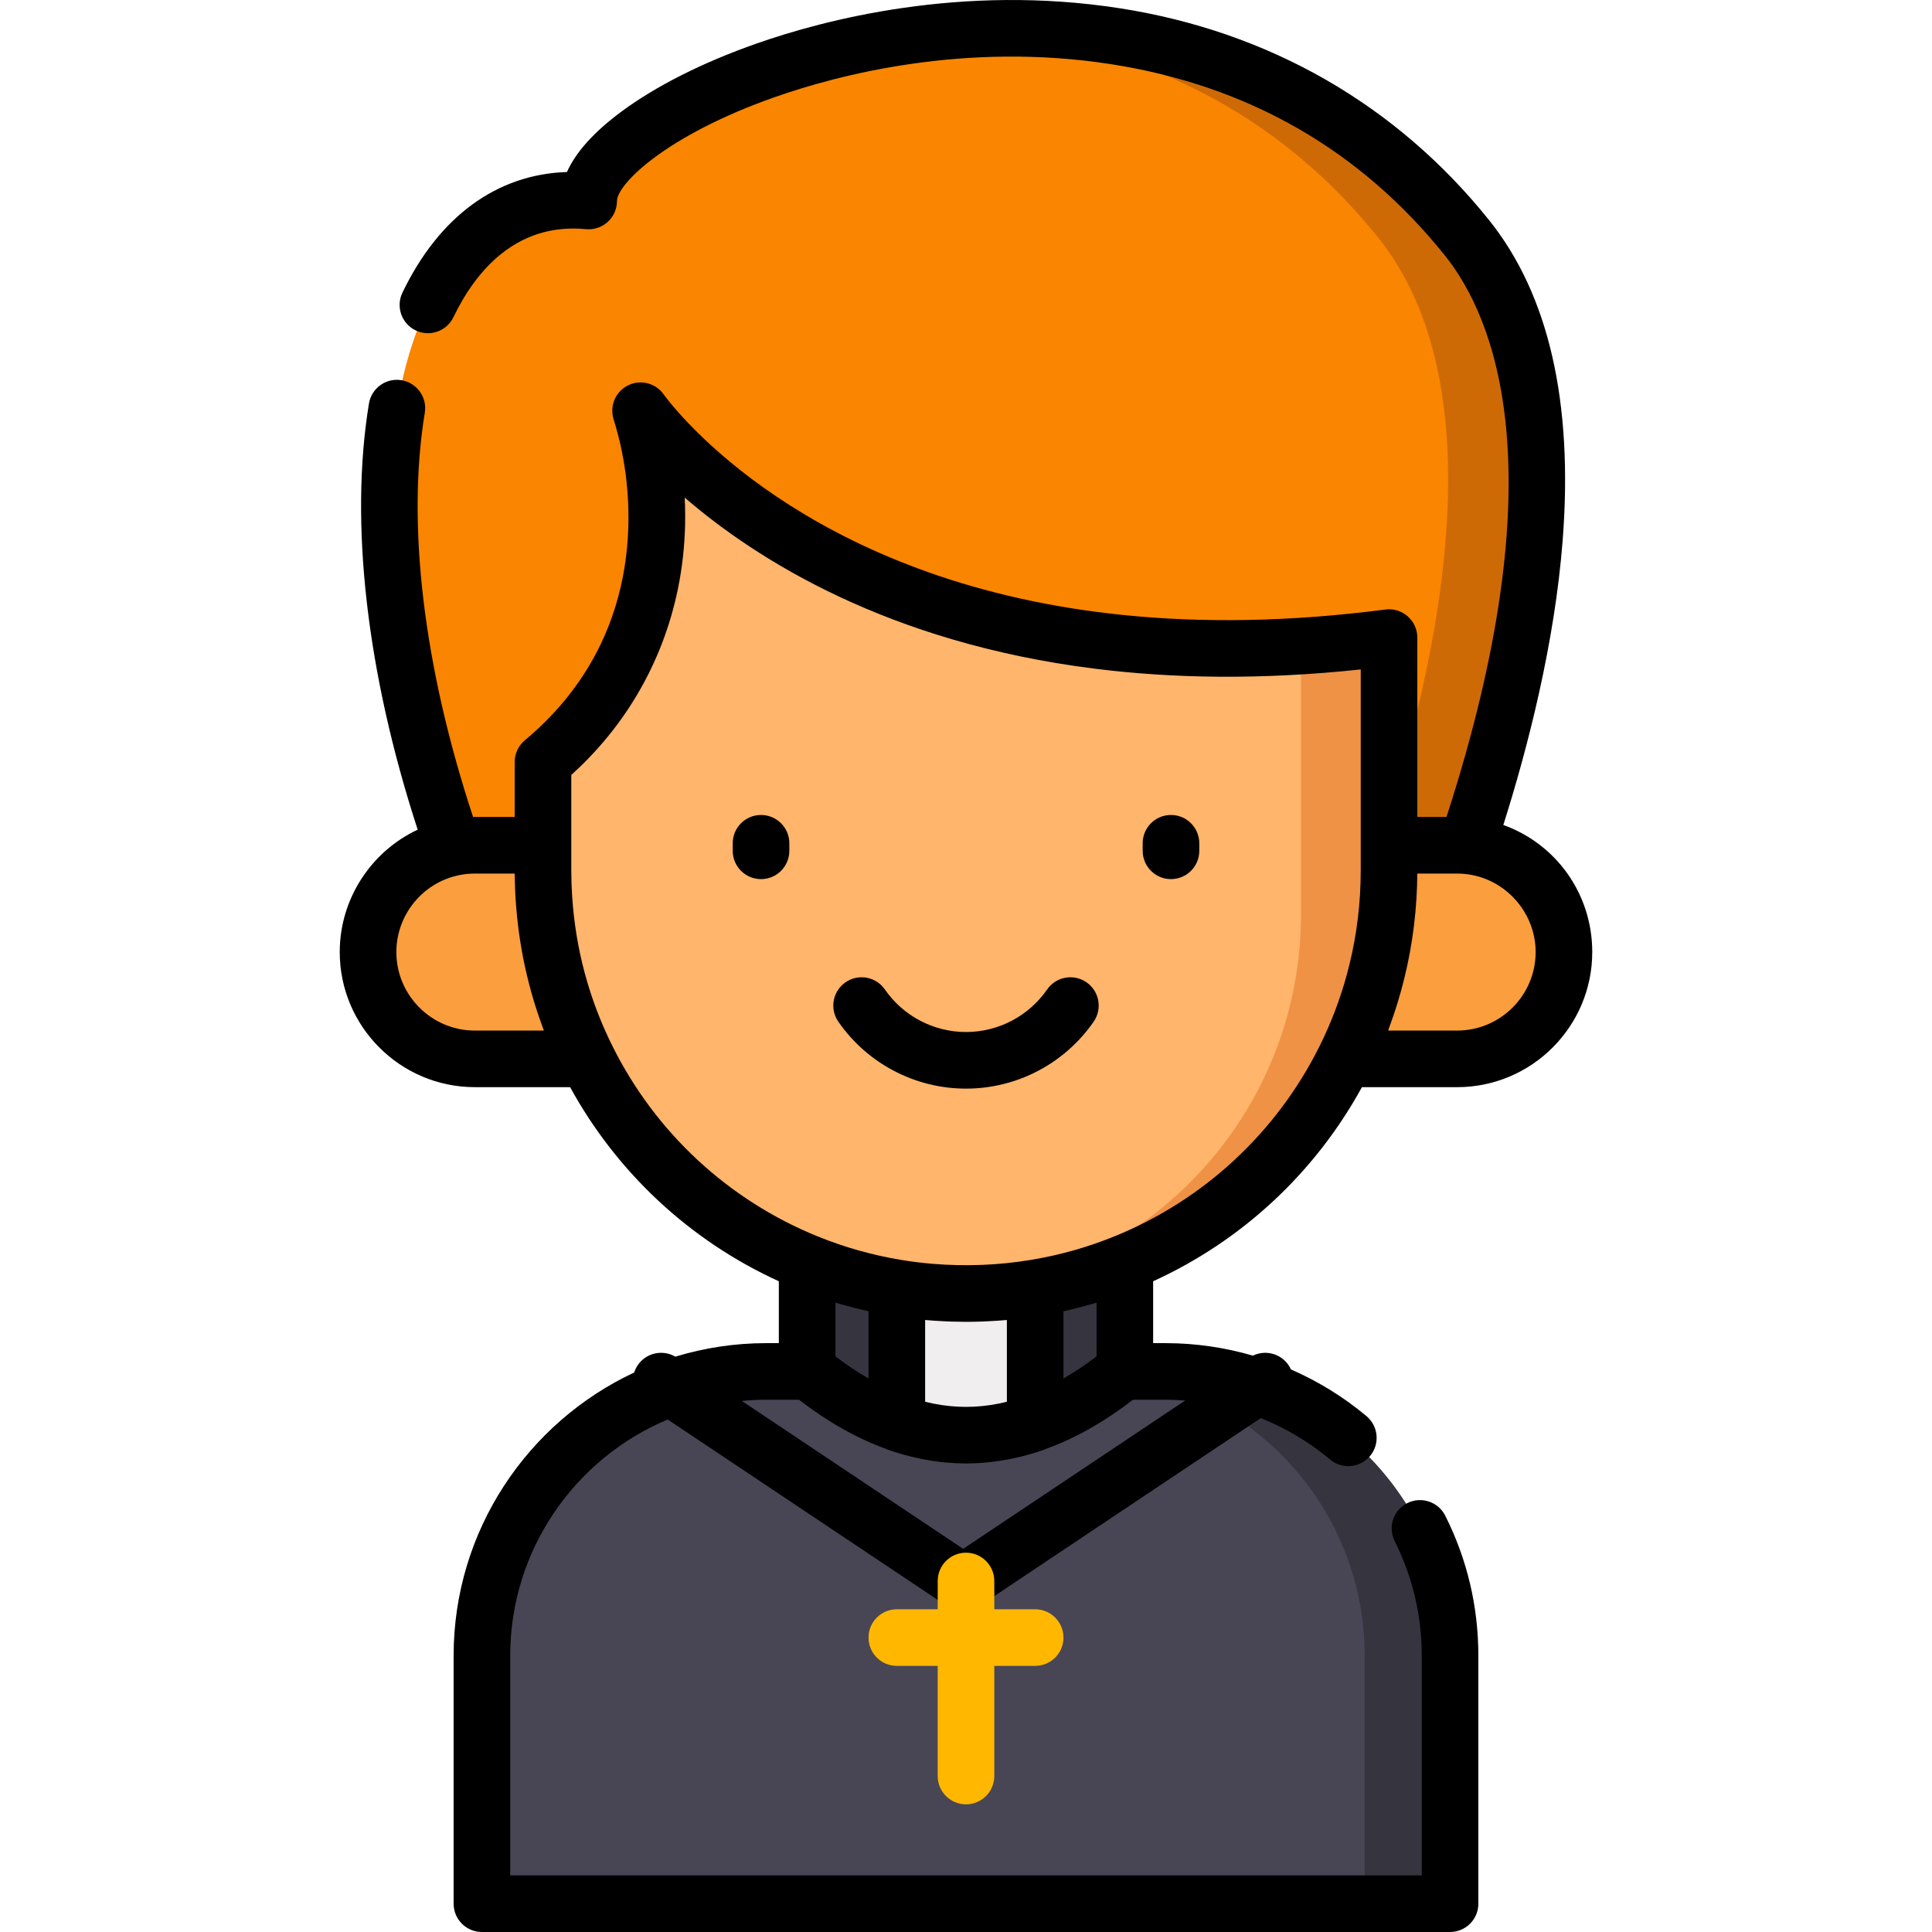 <?xml version="1.0" encoding="iso-8859-1"?>
<!-- Generator: Adobe Illustrator 19.0.0, SVG Export Plug-In . SVG Version: 6.00 Build 0)  -->
<svg version="1.1" id="Capa_1" xmlns="http://www.w3.org/2000/svg" xmlns:xlink="http://www.w3.org/1999/xlink" x="0px" y="0px"
	 viewBox="0 0 512 512" style="enable-background:new 0 0 512 512;" xml:space="preserve">
<path style="fill:#FA8500;" d="M375.624,258.256l-10.709-0.93c2.09-8.53,3.19-17.449,3.19-26.629V168.97
	C253.8,183.84,195.913,137.112,176.964,117.303c-4.9-5.13-7.2-8.45-7.2-8.45c0.85,2.72,1.6,5.54,2.22,8.45
	c5.69,26.759,0.73,60.567-28.089,84.646v28.749c0,2.48,0.08,4.93,0.25,7.37l-19.639-1.71
	C83.009,128.962,106.648,48.526,156.005,53.266c0-29.499,152.043-91.036,232.799,9.81
	C436.991,123.262,375.624,258.256,375.624,258.256z"/>
<path style="fill:#CE6A06;" d="M388.804,63.073C352.348,17.548,301.363,5.118,256.397,7.892
	c38.483,2.447,78.687,17.443,108.908,55.181c30.771,38.434,16.869,107.367,2.8,152.179v15.443c0,9.18-1.1,18.099-3.19,26.629
	l10.709,0.93C375.624,258.254,436.991,123.26,388.804,63.073z"/>
<g>
	<path style="fill:#FA9E3E;" d="M125.846,224.004h49.367v56.607h-49.367c-15.631,0-28.304-12.672-28.304-28.304
		S110.214,224.004,125.846,224.004z"/>
	<path style="fill:#FA9E3E;" d="M386.155,224.004h-49.367v56.607h49.367c15.631,0,28.304-12.672,28.304-28.304
		S401.787,224.004,386.155,224.004z"/>
</g>
<path style="fill:#484655;" d="M203.076,363.451h105.85c41.619,0,75.358,33.739,75.358,75.358v65.692H127.718v-65.692
	C127.718,397.19,161.457,363.451,203.076,363.451z"/>
<g>
	<path style="fill:#35343F;" d="M308.926,363.451h-22.631c41.619,0,75.358,33.739,75.358,75.358v65.692h22.631v-65.692
		C384.283,397.19,350.545,363.451,308.926,363.451z"/>
	<path style="fill:#35343F;" d="M298.098,267.742v95.345c-28.066,23.004-56.13,23.004-84.196,0v-95.345H298.098z"/>
</g>
<path style="fill:#F0EEEE;" d="M237.668,377.066c12.221,4.362,24.443,4.362,36.665,0v-59.39h-36.665L237.668,377.066
	L237.668,377.066z"/>
<path style="fill:#FFB56B;" d="M368.105,168.967c0,2.718,0,5.436,0,8.155c0,6.207,0,12.413,0,18.62c0,6.775,0,13.548,0,20.323
	c0,4.421,0,8.842,0,13.263c0,7.693-0.618,15.313-2.068,22.875c-2.327,12.135-6.756,23.909-12.963,34.59
	c-6.163,10.603-14.015,20.12-23.215,28.227c-6.139,5.41-12.903,10.115-20.074,14.052c-6.222,3.417-12.806,6.287-19.588,8.389
	c-8.529,2.643-17.208,4.342-26.115,5.042c-9.504,0.747-19.162,0.156-28.529-1.574c-12.008-2.217-23.606-6.418-34.263-12.374
	c-10.814-6.044-20.605-13.915-28.86-23.151c-7.793-8.72-14.219-18.638-18.959-29.331c-4.91-11.077-7.986-22.946-9.091-35.011
	c-0.571-6.234-0.485-12.474-0.485-18.724c0-6.178,0-12.355,0-18.533c0-0.484-0.163-1.308,0-1.772c0.175-0.5,1.113-1.031,1.53-1.396
	c1.117-0.975,2.209-1.978,3.276-3.007c3.934-3.796,7.513-7.96,10.637-12.446c5.752-8.26,9.902-17.575,12.27-27.354
	c2.202-9.088,2.886-18.522,2.19-27.841c-0.318-4.265-0.925-8.509-1.814-12.691c1.057,0,2.113,0,3.17,0c0.474,0,1.109-0.113,1.574,0
	c0.329,0.08,0.401,0.173,0.669,0.45c1.085,1.123,2.192,2.224,3.318,3.306c2.71,2.605,5.529,5.096,8.435,7.48
	c7.732,6.346,16.072,11.94,24.804,16.813c11.447,6.389,23.576,11.529,36.066,15.5c15.706,4.993,31.972,8.135,48.368,9.722
	c20.318,1.967,40.825,1.56,61.111-0.587C362.37,169.679,365.24,169.34,368.105,168.967z"/>
<path style="fill:#EF9245;" d="M368.105,168.967c0,2.813,0,5.625,0,8.438c0,6.411,0,12.821,0,19.231c0,6.847,0,13.693,0,20.54
	c0,4.216,0,8.433,0,12.648c0,9.352-1.026,18.616-3.242,27.707c-3.014,12.36-8.211,24.187-15.214,34.804
	c-6.893,10.448-15.53,19.689-25.44,27.33c-6.215,4.792-12.978,8.949-20.078,12.296c-5.872,2.769-11.97,5.098-18.24,6.8
	c-9.357,2.54-18.951,3.895-28.645,4.021c-2.418,0.032-4.83-0.039-7.245-0.144c10.348-0.576,20.594-2.754,30.272-6.464
	c9.348-3.583,18.144-8.579,26.019-14.758c7.854-6.163,14.783-13.492,20.493-21.681c5.747-8.242,10.247-17.343,13.29-26.919
	c3.129-9.842,4.689-20.141,4.702-30.465c0.004-2.803,0-5.605,0-8.408c0-6.441,0-12.88,0-19.321c0-7.414,0-14.827,0-22.241
	c0-5.616,0-11.231,0-16.846c0-1.245-0.199-2.678,0-3.91c0.013-0.079-0.044-0.275,0-0.341c0.18-0.268,1.467-0.155,1.85-0.181
	c3.589-0.245,7.175-0.547,10.754-0.904C360.961,169.844,364.536,169.431,368.105,168.967z"/>
<path d="M256,288.495c13.493,0,26.141-6.632,33.83-17.738c2.358-3.405,1.509-8.078-1.896-10.435
	c-3.406-2.359-8.078-1.508-10.435,1.896c-4.89,7.063-12.926,11.277-21.499,11.277c-8.573,0-16.61-4.216-21.5-11.277
	c-2.358-3.406-7.03-4.254-10.434-1.896c-3.405,2.357-4.254,7.03-1.897,10.435C229.86,281.864,242.507,288.495,256,288.495z"/>
<path d="M310.322,232.975c4.142,0,7.5-3.357,7.5-7.5v-2c0-4.143-3.358-7.5-7.5-7.5c-4.142,0-7.5,3.357-7.5,7.5v2
	C302.822,229.618,306.18,232.975,310.322,232.975z"/>
<path d="M201.68,215.976c-4.142,0-7.5,3.357-7.5,7.5v2c0,4.143,3.358,7.5,7.5,7.5c4.142,0,7.5-3.357,7.5-7.5v-2
	C209.18,219.334,205.822,215.976,201.68,215.976z"/>
<path d="M360.92,288.11h25.235c19.745,0,35.808-16.063,35.808-35.808c0-15.504-9.671-28.697-23.567-33.67
	c6.48-20.474,13.626-48.134,15.738-75.584c2.811-36.532-3.743-65.018-19.477-84.665c-24.511-30.608-58.371-50.041-97.922-56.197
	c-41.956-6.53-78.308,3.056-96.243,9.352c-14.336,5.033-26.784,11.317-35.996,18.174c-7.123,5.301-11.888,10.614-14.252,15.873
	c-18.54,0.593-33.861,11.747-43.595,31.964c-1.796,3.731-0.228,8.214,3.504,10.011c3.733,1.796,8.214,0.228,10.011-3.505
	c5.603-11.638,16.249-25.142,35.126-23.326c2.101,0.195,4.195-0.494,5.759-1.916c1.564-1.421,2.456-3.437,2.456-5.55
	c0-4.339,12.669-17.291,41.956-27.573c16.607-5.829,50.25-14.711,88.968-8.684c36.294,5.65,66.077,22.726,88.522,50.754
	c13.032,16.274,30.11,57.092,0.381,148.745h-7.727v-47.538c0-2.158-0.929-4.211-2.551-5.635c-1.621-1.424-3.777-2.082-5.917-1.803
	c-103.46,13.454-158.801-24.488-180.795-45.466c-1.465-1.397-2.782-2.719-3.955-3.946c-4.348-4.552-6.45-7.529-6.459-7.541
	c-2.11-3.046-6.129-4.092-9.457-2.468c-3.329,1.627-4.972,5.44-3.867,8.977c0.806,2.578,1.494,5.194,2.043,7.772
	c3.039,14.29,6.631,50.434-25.562,77.33c-1.705,1.426-2.691,3.533-2.691,5.756v14.56h-10.549c-0.157,0-0.313,0.01-0.469,0.012
	c-13.112-39.706-17.663-77.563-12.799-107.141c0.672-4.087-2.096-7.945-6.184-8.617c-4.082-0.679-7.946,2.096-8.617,6.184
	c-5.193,31.575-0.601,71.433,12.914,112.93c-12.333,5.776-20.654,18.334-20.654,32.429c0,19.744,16.063,35.808,35.808,35.808h25.244
	c12.431,22.7,31.814,40.727,55.312,51.436v16.401h-3.33c-8.379,0-16.465,1.261-24.094,3.585c-3.396-1.98-7.789-1.005-10.003,2.309
	c-0.4,0.599-0.696,1.235-0.905,1.888c-28.238,13.219-47.855,41.897-47.855,75.083V504.5c0,4.143,3.358,7.5,7.5,7.5h256.567
	c4.142,0,7.5-3.357,7.5-7.5v-65.687c0-13.05-2.95-25.544-8.767-37.132c-1.859-3.703-6.367-5.199-10.068-3.339
	c-3.702,1.858-5.196,6.366-3.338,10.066c4.76,9.482,7.173,19.711,7.173,30.404v58.187H135.214v-58.187
	c0-28.166,17.247-52.373,41.731-62.628l73.387,49.027c1.28,0.855,2.727,1.265,4.159,1.265c0.253,0,0.505-0.02,0.756-0.046
	c0.252,0.025,0.504,0.046,0.757,0.046c1.432,0,2.879-0.409,4.159-1.265l73.946-49.401c6.632,2.65,12.855,6.335,18.393,10.98
	c1.405,1.179,3.116,1.754,4.816,1.754c2.141,0,4.267-0.911,5.75-2.68c2.662-3.174,2.247-7.904-0.926-10.565
	c-6.083-5.103-12.846-9.251-20.036-12.391c-0.166-0.365-0.355-0.723-0.585-1.068c-2.104-3.151-6.178-4.188-9.494-2.581
	c-7.461-2.168-15.234-3.313-23.103-3.313h-3.33v-16.401C329.105,328.836,348.49,310.809,360.92,288.11z M290.599,345.218v14.239
	c-2.928,2.228-5.853,4.179-8.77,5.853v-17.809c0.752-0.166,1.499-0.353,2.247-0.533c0.499-0.12,0.999-0.237,1.497-0.363
	c0.663-0.169,1.324-0.347,1.984-0.528c0.644-0.176,1.286-0.358,1.927-0.544C289.855,345.424,290.23,345.329,290.599,345.218z
	 M262.461,372.351c-0.037,0.005-0.073,0.012-0.11,0.017c-0.648,0.095-1.295,0.173-1.941,0.239c-0.137,0.014-0.273,0.026-0.409,0.038
	c-0.623,0.058-1.245,0.107-1.866,0.138c-0.032,0.002-0.063,0.002-0.095,0.003c-0.681,0.032-1.361,0.051-2.04,0.051
	s-1.359-0.018-2.04-0.051c-0.032-0.001-0.063-0.001-0.095-0.003c-0.621-0.031-1.243-0.081-1.866-0.138
	c-0.137-0.013-0.273-0.024-0.41-0.038c-0.646-0.066-1.293-0.144-1.941-0.239c-0.037-0.005-0.074-0.012-0.11-0.017
	c-1.452-0.217-2.908-0.507-4.368-0.868v-21.672c0.229,0.021,0.459,0.035,0.689,0.054c0.199,0.017,0.399,0.033,0.598,0.049
	c0.38,0.03,0.76,0.062,1.141,0.088c1.096,0.077,2.194,0.138,3.294,0.184c0.121,0.005,0.241,0.01,0.362,0.015
	c0.301,0.012,0.604,0.018,0.906,0.028c1.232,0.039,2.465,0.065,3.698,0.067c0.048,0,0.095,0.003,0.143,0.003
	c0.048,0,0.095-0.002,0.143-0.003c1.233-0.001,2.466-0.028,3.698-0.067c0.301-0.009,0.603-0.016,0.904-0.028
	c0.122-0.005,0.243-0.01,0.365-0.015c1.099-0.046,2.197-0.108,3.293-0.184c0.38-0.026,0.758-0.058,1.137-0.088
	c0.201-0.016,0.402-0.033,0.603-0.05c0.229-0.019,0.459-0.034,0.687-0.054v21.672C265.37,371.843,263.914,372.134,262.461,372.351z
	 M221.402,359.457v-14.239c0.365,0.11,0.734,0.204,1.1,0.311c0.653,0.19,1.306,0.375,1.962,0.554
	c0.646,0.177,1.292,0.351,1.941,0.516c0.536,0.137,1.075,0.263,1.613,0.392c0.718,0.172,1.434,0.352,2.155,0.511v17.809
	C227.255,363.636,224.33,361.685,221.402,359.457z M406.963,252.303c0,11.474-9.335,20.809-20.809,20.809h-18.299
	c0.076-0.201,0.144-0.405,0.22-0.607c0.242-0.647,0.475-1.297,0.705-1.947c0.162-0.457,0.324-0.914,0.481-1.373
	c0.227-0.668,0.443-1.339,0.658-2.011c0.142-0.444,0.288-0.887,0.425-1.333c0.225-0.733,0.436-1.47,0.647-2.207
	c0.11-0.384,0.226-0.767,0.332-1.152c0.308-1.122,0.602-2.247,0.876-3.376c0.279-1.137,0.539-2.279,0.784-3.426
	c0.082-0.384,0.151-0.772,0.23-1.157c0.155-0.764,0.312-1.527,0.452-2.294c0.086-0.474,0.159-0.951,0.24-1.426
	c0.116-0.683,0.236-1.365,0.34-2.051c0.078-0.513,0.142-1.029,0.213-1.544c0.09-0.651,0.185-1.301,0.264-1.954
	c0.065-0.537,0.117-1.076,0.175-1.613c0.068-0.634,0.141-1.268,0.199-1.904c0.051-0.551,0.088-1.104,0.131-1.656
	c0.049-0.625,0.101-1.25,0.14-1.877c0.035-0.559,0.057-1.12,0.084-1.681c0.03-0.622,0.063-1.245,0.083-1.868
	c0.018-0.564,0.025-1.13,0.036-1.695c0.009-0.486,0.028-0.972,0.031-1.459h10.552c0.626,0,1.247,0.029,1.892,0.091
	C398.654,232.542,406.963,241.639,406.963,252.303z M105.038,252.303c0-9.861,6.996-18.431,16.678-20.386
	c1.316-0.274,2.706-0.413,4.131-0.413h10.552c0.005,0.71,0.029,1.408,0.046,2.111c0.01,0.417,0.013,0.838,0.027,1.251
	c0.044,1.249,0.106,2.482,0.189,3.68c0.085,1.325,0.2,2.645,0.329,3.961c0.032,0.332,0.066,0.665,0.101,0.996
	c0.138,1.308,0.29,2.613,0.471,3.912c0.002,0.014,0.004,0.027,0.006,0.041c0.18,1.294,0.39,2.582,0.612,3.866
	c0.057,0.329,0.115,0.657,0.175,0.986c0.234,1.286,0.481,2.57,0.757,3.845c0.003,0.013,0.006,0.027,0.009,0.04
	c0.276,1.272,0.58,2.535,0.897,3.796c0.08,0.319,0.162,0.637,0.244,0.954c0.33,1.268,0.674,2.532,1.047,3.788
	c0,0.002,0.001,0.003,0.001,0.005c0.373,1.257,0.775,2.506,1.19,3.751c0.101,0.304,0.204,0.607,0.308,0.91
	c0.427,1.245,0.866,2.485,1.335,3.717h-18.298C114.372,273.111,105.038,263.777,105.038,252.303z M162.326,277.262
	c-6.201-12.421-9.799-25.772-10.697-39.72c-0.154-2.209-0.232-4.513-0.232-6.849v-6.689v-18.64c0.651-0.587,1.291-1.181,1.922-1.782
	c15.138-14.436,24.539-33.113,27.361-53.504c0.823-5.947,1.087-12.04,0.77-18.216c18.988,16.386,53.814,38.437,108.531,45.33
	c20.64,2.601,44.105,3.049,70.626,0.215v46.598v6.689c0,8.431-1.001,16.789-2.978,24.859c-0.227,0.935-0.468,1.868-0.722,2.797
	c-1.777,6.506-4.201,12.856-7.224,18.918c-11.408,22.911-30.728,40.809-54.407,50.403c-0.003,0.001-0.007,0.003-0.01,0.004
	c-0.832,0.338-1.669,0.663-2.51,0.979c-0.268,0.101-0.537,0.195-0.806,0.294c-0.601,0.22-1.202,0.438-1.807,0.647
	c-0.257,0.089-0.514,0.174-0.771,0.26c-0.648,0.218-1.297,0.432-1.949,0.637c-0.197,0.062-0.395,0.123-0.592,0.184
	c-0.759,0.234-1.52,0.46-2.285,0.676c-0.093,0.026-0.185,0.053-0.278,0.079c-3.668,1.026-7.397,1.852-11.163,2.468
	c-8.395,1.393-17.141,1.741-25.712,1.045c-1.429-0.116-2.853-0.261-4.27-0.436c-1.416-0.174-2.824-0.377-4.222-0.609
	c-0.004-0.001-0.009-0.001-0.013-0.001c-0.001,0-0.003,0-0.004,0c-3.755-0.614-7.475-1.439-11.136-2.463
	c-0.103-0.029-0.207-0.059-0.31-0.088c-0.757-0.214-1.511-0.439-2.262-0.67c-0.199-0.061-0.397-0.122-0.595-0.185
	c-0.656-0.206-1.309-0.421-1.96-0.641c-0.251-0.085-0.503-0.168-0.754-0.254c-0.617-0.213-1.231-0.436-1.844-0.66
	c-0.257-0.094-0.514-0.185-0.77-0.281c-0.848-0.319-1.692-0.646-2.531-0.987C193.052,318.077,173.736,300.178,162.326,277.262z
	 M314.08,371.156l-58.829,39.301l-58.667-39.193c2.137-0.204,4.3-0.318,6.49-0.318h8.673c7.622,5.881,15.341,10.234,23.103,13.048
	c0.103,0.042,0.197,0.098,0.303,0.135c1.992,0.71,3.987,1.306,5.986,1.812c0.11,0.028,0.22,0.053,0.329,0.08
	c0.803,0.199,1.606,0.382,2.41,0.548c0.235,0.049,0.47,0.095,0.705,0.141c0.672,0.13,1.345,0.249,2.018,0.357
	c0.318,0.051,0.636,0.102,0.955,0.148c0.585,0.084,1.169,0.155,1.754,0.221c0.38,0.044,0.76,0.09,1.14,0.126
	c0.521,0.049,1.042,0.083,1.562,0.118c0.425,0.029,0.85,0.065,1.275,0.085c0.49,0.022,0.98,0.027,1.47,0.037
	c0.415,0.009,0.831,0.031,1.246,0.031s0.831-0.023,1.246-0.031c0.49-0.01,0.98-0.015,1.47-0.037c0.425-0.02,0.85-0.056,1.275-0.085
	c0.521-0.035,1.042-0.07,1.563-0.119c0.38-0.036,0.76-0.083,1.139-0.126c0.585-0.066,1.17-0.138,1.754-0.221
	c0.319-0.046,0.637-0.097,0.955-0.148c0.673-0.107,1.345-0.226,2.018-0.356c0.235-0.046,0.47-0.092,0.706-0.141
	c0.804-0.166,1.607-0.349,2.41-0.548c0.109-0.027,0.219-0.052,0.329-0.08c1.999-0.506,3.994-1.102,5.986-1.812
	c0.105-0.038,0.2-0.094,0.303-0.135c7.763-2.814,15.481-7.168,23.103-13.048h8.673C310.653,370.947,312.369,371.026,314.08,371.156z
	"/>
<g>
	<path style="fill:#FFB700;" d="M256,478.169c-4.142,0-7.5-3.357-7.5-7.5v-51.692c0-4.143,3.358-7.5,7.5-7.5
		c4.142,0,7.5,3.357,7.5,7.5v51.692C263.5,474.811,260.142,478.169,256,478.169z"/>
	<path style="fill:#FFB700;" d="M274.333,441.475h-36.665c-4.142,0-7.5-3.357-7.5-7.5c0-4.143,3.358-7.5,7.5-7.5h36.665
		c4.142,0,7.5,3.357,7.5,7.5C281.833,438.118,278.475,441.475,274.333,441.475z"/>
</g>
<g>
</g>
<g>
</g>
<g>
</g>
<g>
</g>
<g>
</g>
<g>
</g>
<g>
</g>
<g>
</g>
<g>
</g>
<g>
</g>
<g>
</g>
<g>
</g>
<g>
</g>
<g>
</g>
<g>
</g>
</svg>
